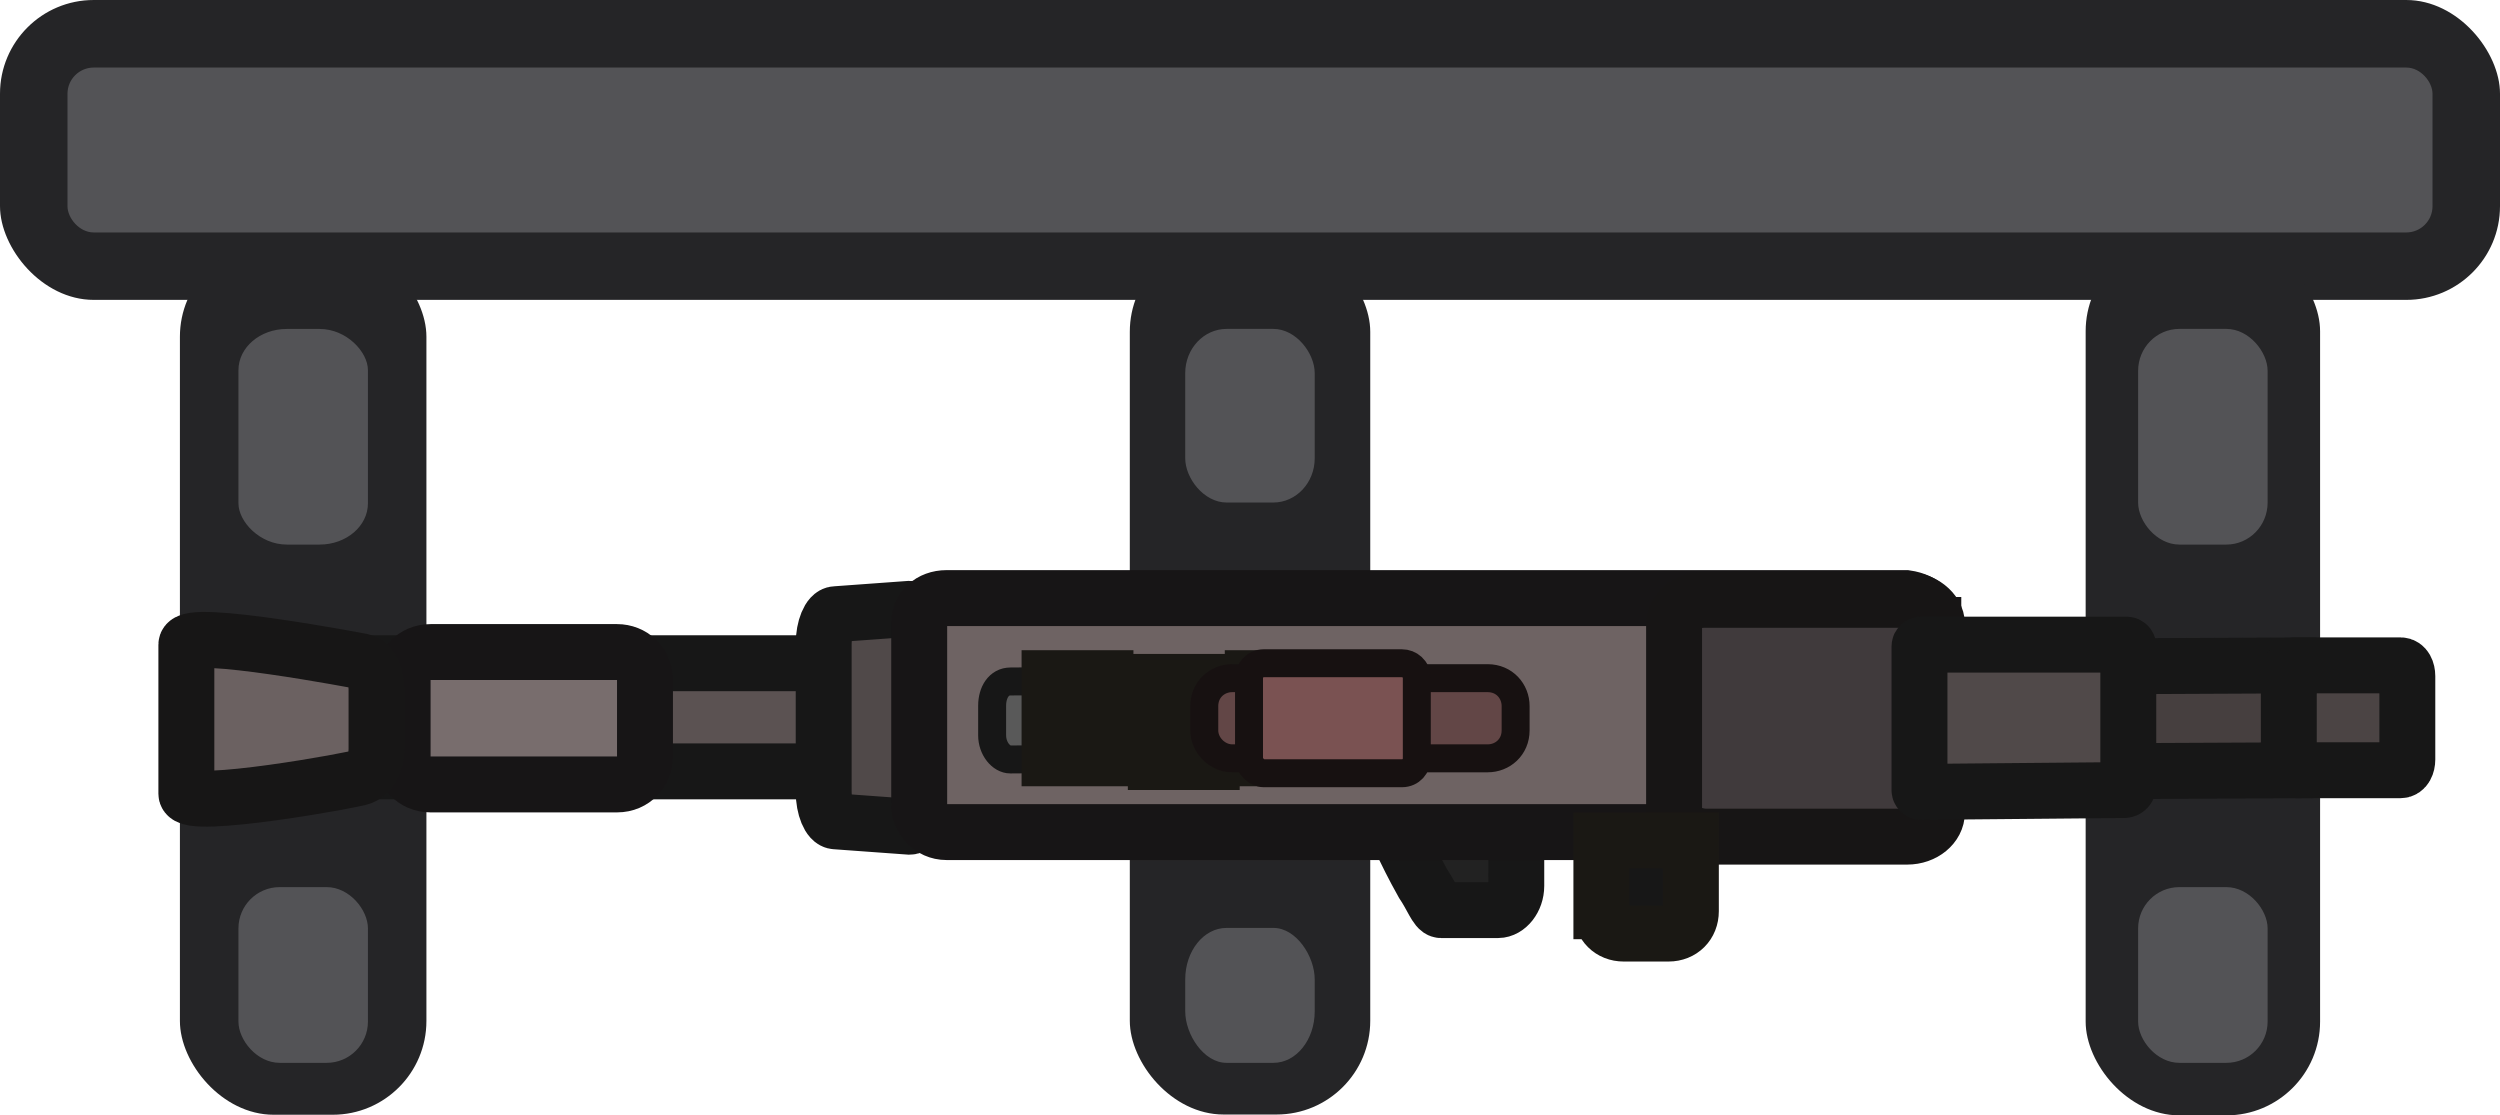 <?xml version="1.0" encoding="UTF-8" standalone="no"?>
<!-- Created with Inkscape (http://www.inkscape.org/) -->

<svg
   width="166.744"
   height="74.389"
   viewBox="0 0 44.118 19.682"
   version="1.1"
   id="svg29172"
   inkscape:version="1.3 (0e150ed, 2023-07-21)"
   sodipodi:docname="gun_mount_vepr12.svg"
   xmlns:inkscape="http://www.inkscape.org/namespaces/inkscape"
   xmlns:sodipodi="http://sodipodi.sourceforge.net/DTD/sodipodi-0.dtd"
   xmlns="http://www.w3.org/2000/svg"
   xmlns:svg="http://www.w3.org/2000/svg">
  <sodipodi:namedview
     id="namedview29174"
     pagecolor="#505050"
     bordercolor="#ffffff"
     borderopacity="1"
     inkscape:pageshadow="0"
     inkscape:pageopacity="0"
     inkscape:pagecheckerboard="1"
     inkscape:document-units="px"
     showgrid="false"
     units="px"
     inkscape:zoom="6.6481798"
     inkscape:cx="-3.0835508"
     inkscape:cy="46.478887"
     inkscape:window-width="1440"
     inkscape:window-height="449"
     inkscape:window-x="0"
     inkscape:window-y="423"
     inkscape:window-maximized="0"
     inkscape:current-layer="layer1"
     inkscape:showpageshadow="2"
     inkscape:deskcolor="#d1d1d1" />
  <defs
     id="defs29169">
    <style
       id="style955">&#10;      .cls-1 {&#10;        fill: #917852;&#10;      }&#10;&#10;      .cls-2, .cls-3 {&#10;        fill: #c8a572;&#10;      }&#10;&#10;      .cls-4 {&#10;        fill: #121212;&#10;      }&#10;&#10;      .cls-5 {&#10;        fill: #181209;&#10;      }&#10;&#10;      .cls-6 {&#10;        fill: #19130b;&#10;      }&#10;&#10;      .cls-7 {&#10;        fill: #9a825e;&#10;      }&#10;&#10;      .cls-3, .cls-8, .cls-9, .cls-10 {&#10;        stroke-width: 3px;&#10;      }&#10;&#10;      .cls-3, .cls-10 {&#10;        stroke: #1a1814;&#10;      }&#10;&#10;      .cls-8 {&#10;        stroke: #121212;&#10;      }&#10;&#10;      .cls-8, .cls-9 {&#10;        fill: #5e5c64;&#10;      }&#10;&#10;      .cls-9 {&#10;        stroke: #171717;&#10;      }&#10;&#10;      .cls-10 {&#10;        fill: #77767b;&#10;      }&#10;    </style>
  </defs>
  <g
     inkscape:label="Layer 1"
     inkscape:groupmode="layer"
     id="layer1"
     transform="translate(-7.264,-0.288)">
    <rect
       style="display:inline;fill:#252527;fill-opacity:1;stroke-width:0.057"
       id="rect557-2-9-3"
       width="44.118"
       height="5.292"
       x="-51.382"
       y="-5.58"
       rx="1.654"
       ry="1.654"
       transform="scale(-1)" />
    <rect
       style="display:inline;fill:#252527;fill-opacity:1;stroke-width:0.158"
       id="rect1020-2-7-3-2-1"
       width="4.137"
       height="15.491"
       x="-48.207"
       y="-19.971"
       rx="1.654"
       ry="1.654"
       transform="scale(-1)" />
    <rect
       style="display:inline;fill:#535356;fill-opacity:1;stroke-width:0.053"
       id="rect1020-2-7-3-8"
       width="2.285"
       height="3.101"
       x="-47.281"
       y="-19.044"
       rx="0.728"
       ry="0.728"
       transform="scale(-1)" />
    <rect
       style="display:inline;fill:#535356;fill-opacity:1;stroke-width:0.058"
       id="rect1020-2-7-3-8-5"
       width="2.285"
       height="3.806"
       x="-47.281"
       y="-9.898"
       rx="0.728"
       ry="0.74"
       transform="scale(-1)" />
    <rect
       style="display:inline;fill:#252527;fill-opacity:1;stroke-width:0.16"
       id="rect1020-2-7-3-2-1-1"
       width="4.243"
       height="15.467"
       x="-31.445"
       y="-19.956"
       rx="1.654"
       ry="1.654"
       transform="scale(-1)" />
    <rect
       style="display:inline;fill:#535356;fill-opacity:1;stroke-width:0.046"
       id="rect1020-2-7-3-8-2-0"
       width="2.285"
       height="2.381"
       x="-30.465"
       y="-19.044"
       rx="0.728"
       ry="0.909"
       transform="scale(-1)" />
    <rect
       style="display:inline;fill:#535356;fill-opacity:1;stroke-width:0.052"
       id="rect1020-2-7-3-8-5-4-0"
       width="2.285"
       height="3.064"
       x="-30.465"
       y="-9.156"
       rx="0.731"
       ry="0.78"
       transform="scale(-1)" />
    <rect
       style="display:inline;fill:#535356;fill-opacity:1;stroke-width:0.059"
       id="rect1018-7-2-6"
       width="41.736"
       height="2.91"
       x="-50.191"
       y="-4.39"
       rx="0.463"
       ry="0.463"
       transform="scale(-1)" />
    <rect
       style="display:inline;fill:#252527;fill-opacity:1;stroke-width:0.162"
       id="rect1020-2-7-3-2"
       width="4.35"
       height="15.384"
       x="-14.789"
       y="-19.96"
       rx="1.654"
       ry="1.654"
       transform="scale(-1)" />
    <rect
       style="display:inline;fill:#535356;fill-opacity:1;stroke-width:0.058"
       id="rect1020-2-7-3-8-5-4"
       width="2.285"
       height="3.805"
       x="-13.757"
       y="-9.898"
       rx="0.852"
       ry="0.728"
       transform="scale(-1)" />
    <rect
       style="display:inline;fill:#535356;fill-opacity:1;stroke-width:0.053"
       id="rect1020-2-7-3-8-2-0-3"
       width="2.285"
       height="3.101"
       x="-13.757"
       y="-19.044"
       rx="0.728"
       ry="0.728"
       transform="scale(-1)" />
    <g
       id="Layer_1-2"
       data-name="Layer 1"
       transform="matrix(0,0.329,-0.329,0,50.24,10.349)">
      <rect
         id="rect1"
         class="cls-6"
         x="4.995"
         y="85.23"
         width="5.8"
         height="30.5"
         style="fill:#5b5252;stroke:#171717;stroke-width:3px" />
      <g
         id="svg623">
        <g
           id="g84">
          <g
             id="g37">
            <path
               id="path1"
               class="cls-8"
               d="m 3.664,81.198 h 8.512 c 0.866,0 1.587,0.318 1.587,0.636 l -0.289,3.975 c 0,0.318 -0.721,0.636 -1.587,0.636 H 3.953 c -0.866,0 -1.587,-0.318 -1.587,-0.636 L 2.077,81.835 c 0,-0.238 0.721,-0.636 1.587,-0.636 z"
               style="fill:#504949;stroke:#171717;stroke-width:3px" />
            <path
               id="rect3"
               class="cls-4"
               d="m 7.127,21.791 h 1.587 c 0.433,0 0.866,0.244 0.866,0.733 v 1.834 c 0,0.367 -0.289,0.733 -0.866,0.733 h -1.587 c -0.433,0 -0.866,-0.244 -0.866,-0.733 v -1.956 c 0,-0.244 0.433,-0.611 0.866,-0.611 z"
               style="fill:#d8d8d8;stroke:#171717;stroke-width:3px" />
            <path
               id="rect4"
               class="cls-5"
               d="m 5.972,5.901 h 3.895 c 0.433,0 0.866,0.244 0.866,0.733 l 0.144,30.315 c 0,0.367 -0.289,0.733 -0.866,0.733 H 6.117 c -0.433,0 -0.866,-0.244 -0.866,-0.733 L 5.107,6.634 c 0,-0.489 0.433,-0.733 0.866,-0.733 z"
               style="fill:#463f3f;stroke:#171717;stroke-width:3px" />
            <path
               id="path6"
               class="cls-7"
               d="m 14.917,49.295 h 2.02 c 0.721,0 1.298,0.489 1.298,0.978 v 3.056 c 0,0.244 -0.721,0.489 -1.443,0.978 -0.866,0.489 -1.875,0.978 -1.875,0.978 -0.721,0 -1.298,-0.489 -1.298,-0.978 v -4.156 c 0,-0.244 0.577,-0.856 1.298,-0.856 z"
               style="fill:#222222;stroke:#171717;stroke-width:3px" />
            <path
               id="rect8"
               class="cls-12"
               d="m 2.943,26.925 h 9.81 c 0.721,0 1.298,0.611 1.298,1.467 V 79.854 c 0,0.856 -0.721,1.467 -1.443,1.467 H 2.798 C 2.077,81.321 1.5,80.71 1.5,79.854 V 28.392 c 0.144,-0.978 0.721,-1.467 1.443,-1.467 z"
               style="fill:#6e6363;stroke:#171516;stroke-width:3px" />
            <path
               id="rect9"
               class="cls-9"
               d="m 5.684,1.5 h 4.472 c 0.289,0 0.577,0.122 0.577,0.367 v 5.623 c 0,0.122 -0.144,0.367 -0.577,0.367 H 5.684 C 5.395,7.856 5.107,7.734 5.107,7.49 V 1.867 C 5.107,1.622 5.395,1.5 5.684,1.5 Z"
               style="fill:#4b4444;stroke:#171717;stroke-width:3px" />
            <path
               id="rect17"
               class="cls-3"
               d="m 7.127,56.873 h 1.587 c 0.721,0 1.298,0.367 1.298,0.978 l 0.144,18.58 c 0,0.489 -0.577,0.978 -1.298,0.978 h -1.587 c -0.721,0 -1.298,-0.367 -1.298,-0.978 L 5.828,57.851 C 5.684,57.485 6.405,56.873 7.127,56.873 Z"
               style="fill:#595959;stroke:#171717;stroke-width:1.5px" />
          </g>
        </g>
      </g>
      <path
         id="path2"
         class="cls-13"
         d="m 12.995,40.83 h -10.1 c -0.7,0 -1.3,-0.7 -1.3,-1.6 v -10.9 c 0,-0.8 0.6,-1.6 1.3,-1.6 h 10.1 c 0.7,0 1.3,0.7 1.3,1.6 v 10.9 c -0.1,1 -0.6,1.6 -1.3,1.6 z"
         style="fill:#403a3c;stroke:#171515;stroke-width:3px" />
      <path
         id="path3"
         class="cls-14"
         d="m 9.995,109.03 h -4.1 c -0.8,0 -1.5,-0.6 -1.5,-1.5 v -10 c 0,-0.8 0.6,-1.5 1.5,-1.5 h 4.1 c 0.8,0 1.5,0.6 1.5,1.5 v 10 c 0,0.9 -0.7,1.5 -1.5,1.5 z"
         style="fill:#786d6d;stroke:#171516;stroke-width:3px" />
      <path
         id="path4"
         class="cls-8"
         d="m 4.095,16.467 c -0.1,0 -0.1,0.1 -0.1,0.1 v 11 c 0,0.1 0.1,0.1 0.1,0.1 h 7.7 c 0.1,0 0.1,-0.1 0.1,-0.1 L 11.797,16.696 C 11.796,16.569 11.693,16.467 11.566,16.467 Z"
         style="fill:#504949;stroke:#171717;stroke-width:3px" />
      <path
         id="path91"
         class="cls-10"
         d="m 18.295,44.73 h -3.8 v -4.8 h 3.8 c 0.7,0 1.2,0.5 1.2,1.2 v 2.4 c 0,0.7 -0.5,1.2 -1.2,1.2 z"
         style="fill:#171717" />
      <path
         id="path92"
         class="cls-11"
         d="m 11.995,120.63 h -8 c -0.9,0 0.9,-9.4 0.9,-9.4 0.1,-0.5 0.8,-0.8 1.5,-0.8 h 3.2 c 0.7,0 1.3,0.3 1.5,0.8 0.133,0.178 1.8,9.4 0.9,9.4 z"
         style="fill:#6b6161;stroke:#171616;stroke-width:3px" />
      <rect
         id="rect92"
         class="cls-10"
         x="5.795"
         y="71.33"
         width="4.3"
         height="3"
         style="fill:#171717" />
      <rect
         id="rect93"
         class="cls-10"
         x="5.995"
         y="65.63"
         width="4.3"
         height="3"
         style="fill:#171717" />
      <rect
         id="rect94"
         class="cls-10"
         x="5.795"
         y="60.43"
         width="4.3"
         height="3"
         style="fill:#171717" />
      <path
         id="path94"
         class="cls-2"
         d="m 8.595,66.03 h -1.3 c -0.9,0 -1.5,-0.7 -1.5,-1.5 v -13.7 c 0,-0.9 0.7,-1.5 1.5,-1.5 h 1.3 c 0.9,0 1.5,0.7 1.5,1.5 v 13.7 c 0,0.8 -0.7,1.5 -1.5,1.5 z"
         style="fill:#624646;stroke:#171111;stroke-width:1.5px;stroke-miterlimit:3.994" />
      <path
         id="path95"
         class="cls-1"
         d="m 10.095,63.63 h -4.3 c -0.4,0 -0.8,-0.3 -0.8,-0.8 v -7.4 c 0,-0.4 0.3,-0.8 0.8,-0.8 h 4.3 c 0.4,0 0.8,0.3 0.8,0.8 v 7.4 c 0,0.4 -0.4,0.8 -0.8,0.8 z"
         style="fill:#7a5252;stroke:#171111;stroke-width:1.5px;stroke-miterlimit:3.994" />
    </g>
  </g>
</svg>

